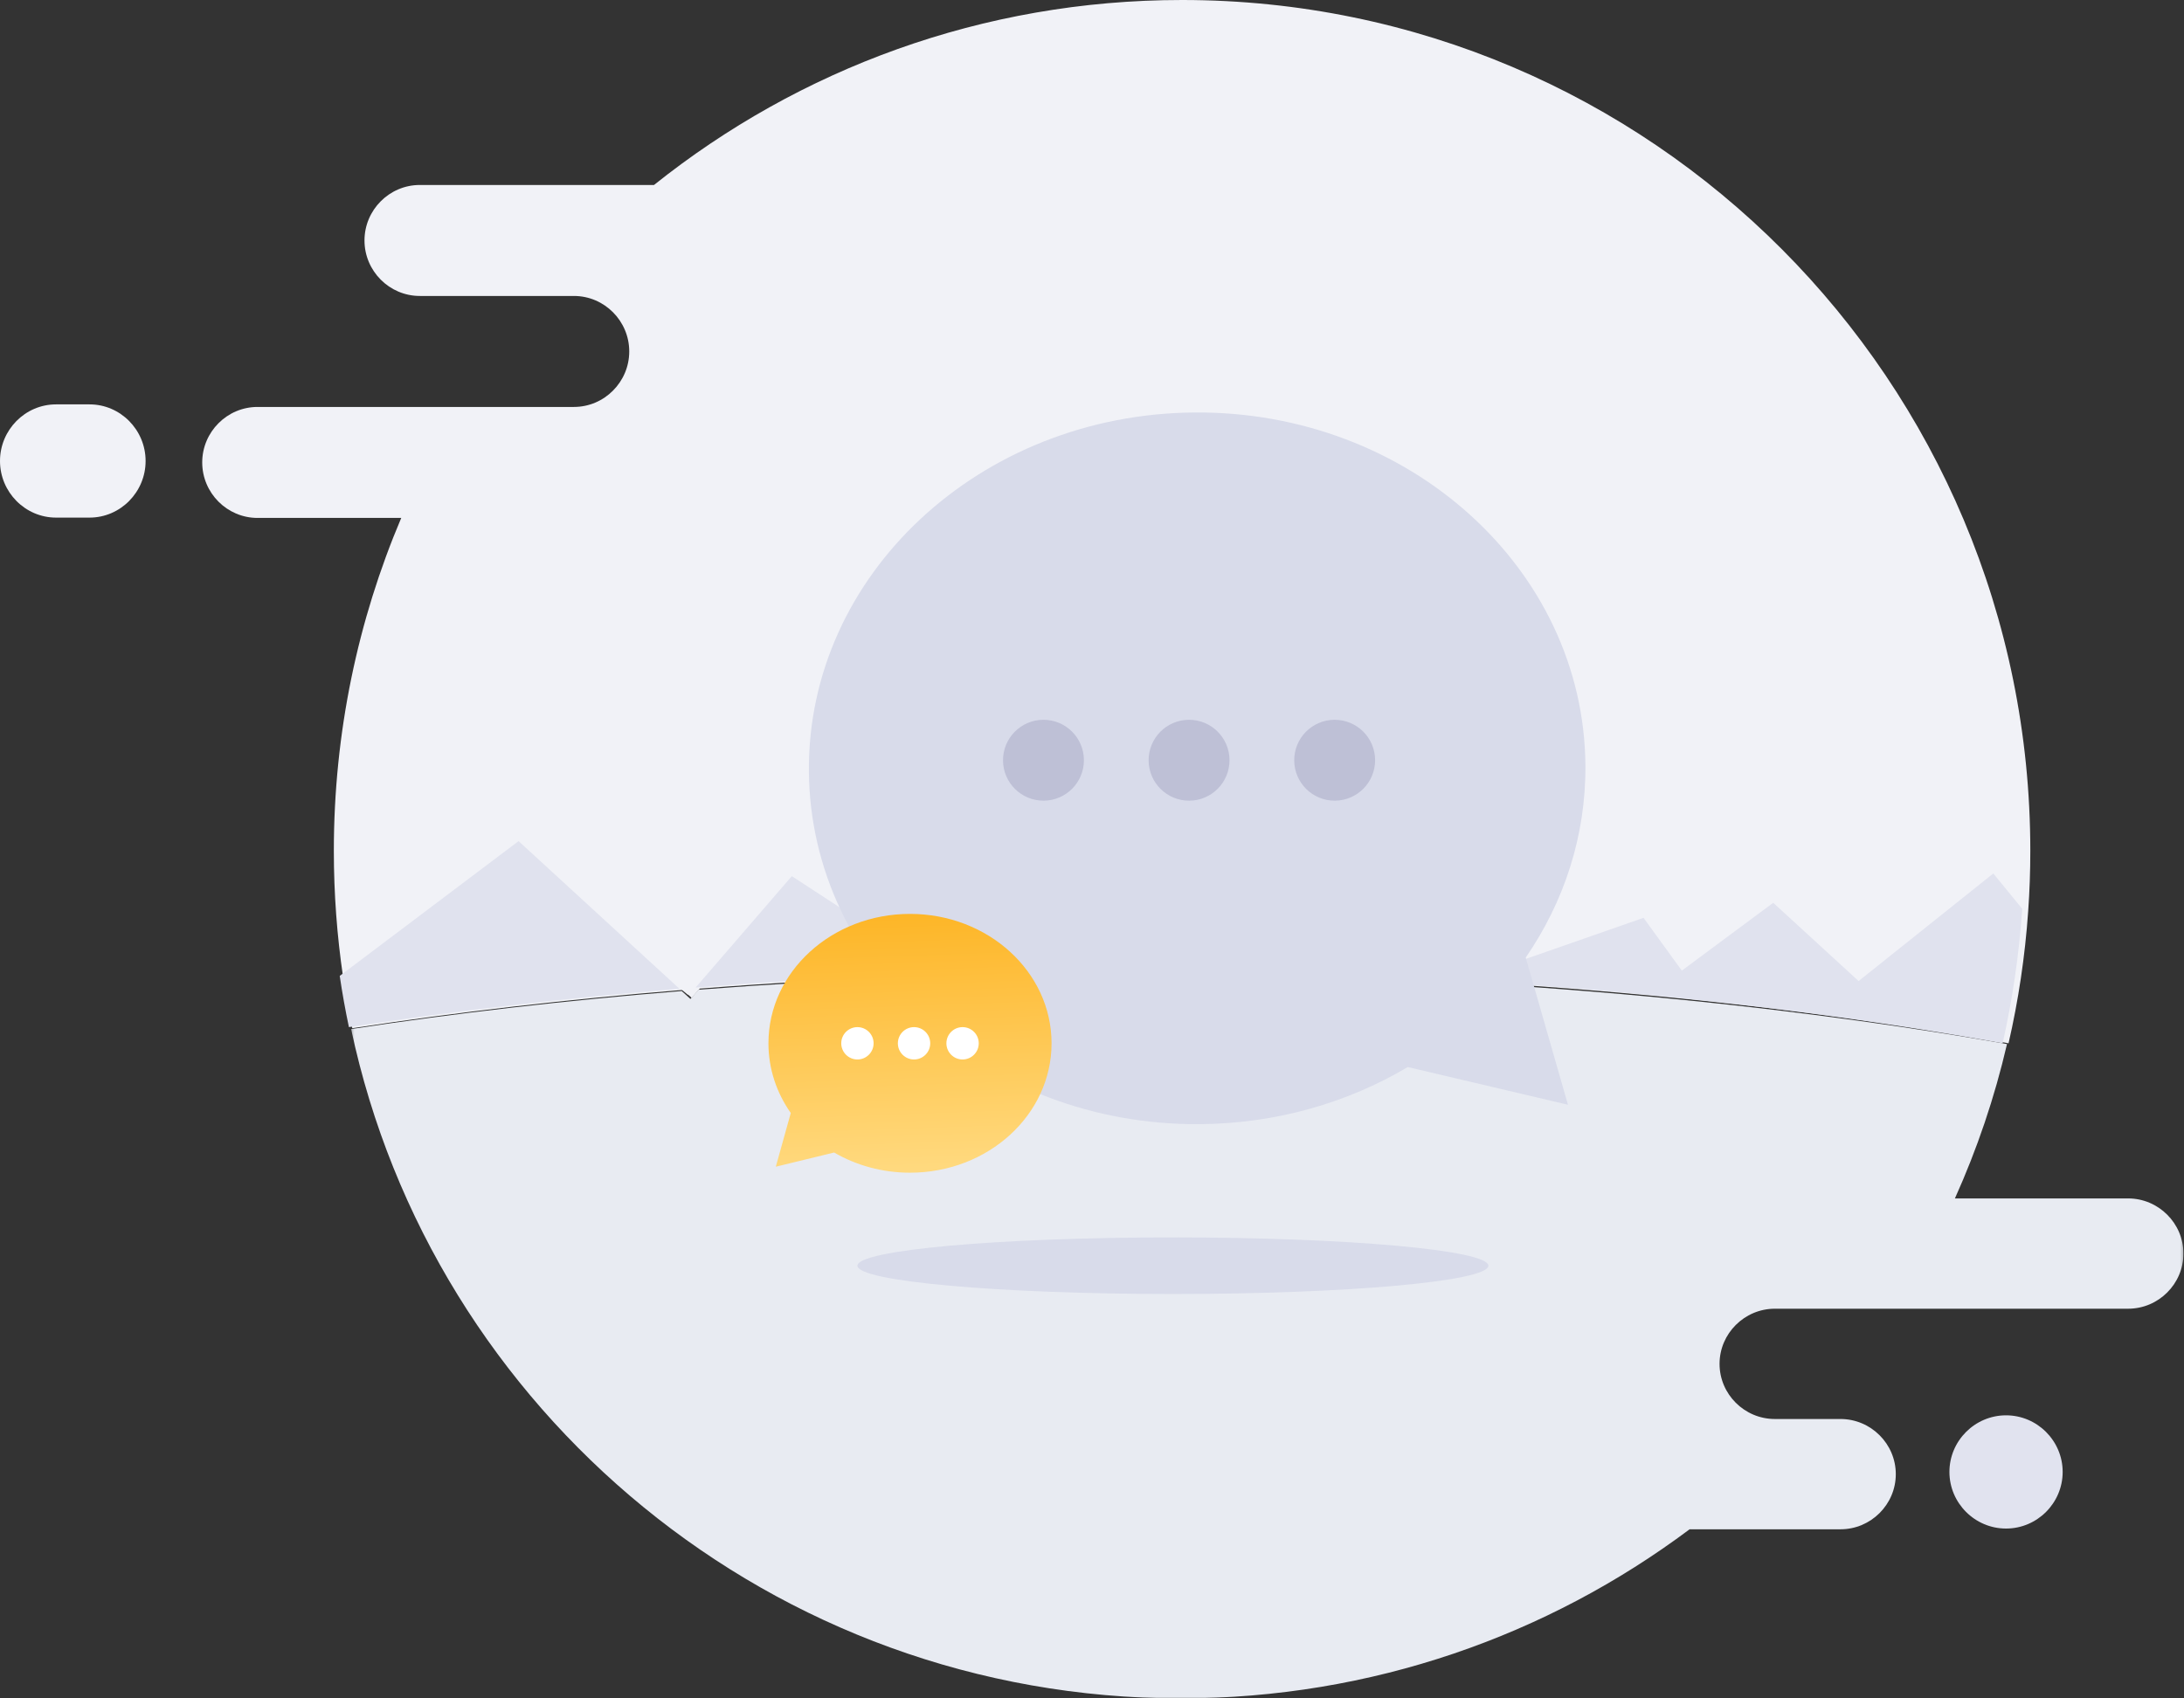 <svg width="810" height="630" viewBox="0 0 810 630" fill="none" xmlns="http://www.w3.org/2000/svg">
<rect x="0" y="0" width="810" height="630" fill="#333333" stroke="none"/>
<g id="No Chat History">
<path id="Fill 1" fill-rule="evenodd" clip-rule="evenodd" d="M438.406 0C364.356 0 296.296 25.669 242.555 68.615H155.7C144.416 68.615 135.183 77.878 135.183 89.199C135.183 100.52 144.416 109.783 155.7 109.783H199.903H212.856C224.141 109.783 233.373 119.046 233.373 130.368C233.373 136.022 231.062 141.181 227.341 144.9C223.635 148.633 218.492 150.952 212.856 150.952H185.221H169.962H95.517C84.233 150.952 75 160.215 75 171.536C75 182.858 84.233 192.121 95.517 192.121H148.812C132.724 230.054 123.813 271.792 123.813 315.627C123.813 331.532 124.989 347.162 127.246 362.436C128.19 368.817 129.325 375.143 130.652 381.401C169.36 375.459 210.422 370.683 253.288 367.198L256.516 370.148L259.553 366.704C311.051 362.683 365.106 360.542 420.857 360.542C539.309 360.542 650.155 370.203 744.93 387C748.582 371.109 751.044 354.765 752.207 338.05C752.74 330.64 753 323.161 753 315.627C753 141.305 612.158 0 438.406 0Z" fill="#F1F2F7"/>
<path id="Fill 3" fill-rule="evenodd" clip-rule="evenodd" d="M33.217 150H20.783C9.352 150 0 159.45 0 171C0 182.55 9.352 192 20.783 192H33.217C44.648 192 54 182.55 54 171C54 159.45 44.648 150 33.217 150Z" fill="#F1F2F7"/>
<g id="Group 7">
<mask id="mask0_2074_35079" style="mask-type:luminance" maskUnits="userSpaceOnUse" x="130" y="360" width="680" height="270">
<path id="Clip 6" fill-rule="evenodd" clip-rule="evenodd" d="M809.789 360.996V630.001H470.007H130.225V360.996H809.789Z" fill="white"/>
</mask>
<g mask="url(#mask0_2074_35079)">
<path id="Fill 5" fill-rule="evenodd" clip-rule="evenodd" d="M809.789 465.001C809.789 476.251 800.558 485.455 789.277 485.455H658.258C652.624 485.455 647.484 487.76 643.778 491.469C640.058 495.164 637.746 500.292 637.746 505.91C637.746 517.16 646.976 526.364 658.258 526.364H682.6C688.233 526.364 693.376 528.669 697.082 532.378C700.801 536.073 703.112 541.201 703.112 546.819C703.112 558.069 693.882 567.273 682.6 567.273H626.63C574.049 606.655 508.713 630.001 437.905 630.001C286.677 630.001 160.377 523.569 130.225 381.723C168.924 375.819 209.975 371.073 252.832 367.61L256.058 370.542L259.095 367.119C310.579 363.123 364.623 360.996 420.361 360.996C538.782 360.996 649.602 370.596 744.354 387.287C739.747 407.169 733.238 426.314 725.033 444.546H789.277C794.924 444.546 800.039 446.851 803.758 450.56C807.478 454.255 809.789 459.382 809.789 465.001Z" fill="#E8EBF2"/>
</g>
</g>
<path id="Fill 8" fill-rule="evenodd" clip-rule="evenodd" d="M750 337.117C748.839 354.151 746.38 370.806 742.733 387C648.084 369.883 537.385 360.039 419.09 360.039C363.413 360.039 309.429 362.22 258 366.317L293.666 324.993L349.148 361.199L424.254 340.461L553.458 360.039L609.55 340.461L623.756 360.039L657.65 334.881L689.323 363.912L739.277 324L750 337.117Z" fill="#E0E2EE"/>
<path id="Fill 10" fill-rule="evenodd" clip-rule="evenodd" d="M565.861 355.2C580.068 334.548 588.206 310.057 587.996 283.848C587.415 210.949 522.473 152.371 442.946 153.005C363.418 153.641 299.422 213.254 300.004 286.152C300.586 359.049 365.528 417.629 445.054 416.995C473.468 416.768 499.898 409.008 522.11 395.806L581.526 409.796L565.861 355.2Z" fill="#D8DBEA"/>
<path id="Fill 12" fill-rule="evenodd" clip-rule="evenodd" d="M402 281.881C402.066 290.164 395.403 296.933 387.12 296.999C378.834 297.067 372.065 290.403 372 282.12C371.934 273.836 378.595 267.068 386.88 267C395.163 266.934 401.932 273.597 402 281.881Z" fill="#BEC0D6"/>
<path id="Fill 14" fill-rule="evenodd" clip-rule="evenodd" d="M456 281.88C456.066 290.164 449.403 296.934 441.119 297C432.834 297.066 426.065 290.403 426.001 282.12C425.933 273.836 432.595 267.066 440.88 267C449.163 266.934 455.932 273.597 456 281.88Z" fill="#BEC0D6"/>
<path id="Fill 16" fill-rule="evenodd" clip-rule="evenodd" d="M510 281.88C510.066 290.163 503.403 296.932 495.119 297C486.834 297.066 480.065 290.403 480.001 282.119C479.933 273.834 486.595 267.067 494.88 267.001C503.163 266.933 509.932 273.597 510 281.88Z" fill="#BEC0D6"/>
<path id="Fill 18" fill-rule="evenodd" clip-rule="evenodd" d="M258 366L255.09 369L252 366.43C253.99 366.275 255.996 366.131 258 366Z" fill="#F1F2F7"/>
<path id="Fill 20" fill-rule="evenodd" clip-rule="evenodd" d="M285 387.001C285 396.527 288.047 405.396 293.283 412.862L287.726 432.779L309.363 427.515C317.498 432.247 327.144 435 337.5 435C366.496 435 390 413.51 390 387.001C390 360.49 366.496 339 337.5 339C308.504 339 285 360.49 285 387.001Z" fill="url(#paint0_linear_2074_35079)"/>
<path id="Fill 22" fill-rule="evenodd" clip-rule="evenodd" d="M351 387.001C351 390.314 353.685 393 356.999 393C360.312 393 363 390.314 363 387.001C363 383.688 360.312 381 356.999 381C353.685 381 351 383.688 351 387.001Z" fill="white"/>
<path id="Fill 24" fill-rule="evenodd" clip-rule="evenodd" d="M333 387.001C333 390.314 335.686 393 339 393C342.313 393 345 390.314 345 387.001C345 383.688 342.313 381 339 381C335.686 381 333 383.688 333 387.001Z" fill="white"/>
<path id="Fill 26" fill-rule="evenodd" clip-rule="evenodd" d="M312 387.001C312 390.314 314.686 393 318 393C321.313 393 324 390.314 324 387.001C324 383.688 321.313 381 318 381C314.686 381 312 383.688 312 387.001Z" fill="white"/>
<path id="Fill 28" fill-rule="evenodd" clip-rule="evenodd" d="M252 366.774C209.148 370.265 168.1 375.048 129.405 381C128.078 374.732 126.943 368.396 126 362.004L192.328 312L252 366.774Z" fill="#E0E2EE"/>
<path id="Fill 30" fill-rule="evenodd" clip-rule="evenodd" d="M552 469.5C552 475.299 499.617 480 435 480C370.382 480 318 475.299 318 469.5C318 463.703 370.382 459 435 459C499.617 459 552 463.703 552 469.5Z" fill="#D8DBEA"/>
<path id="Fill 32" fill-rule="evenodd" clip-rule="evenodd" d="M744 567C732.45 567 723 557.55 723 546C723 534.45 732.45 525 744 525C755.55 525 765 534.45 765 546C765 557.55 755.55 567 744 567Z" fill="#E1E3EF"/>
</g>
<defs>
<linearGradient id="paint0_linear_2074_35079" x1="285" y1="331" x2="288.68" y2="435.026" gradientUnits="userSpaceOnUse">
<stop stop-color="#FDB21E"/>
<stop offset="1" stop-color="#FFD97E"/>
</linearGradient>
</defs>
</svg>
